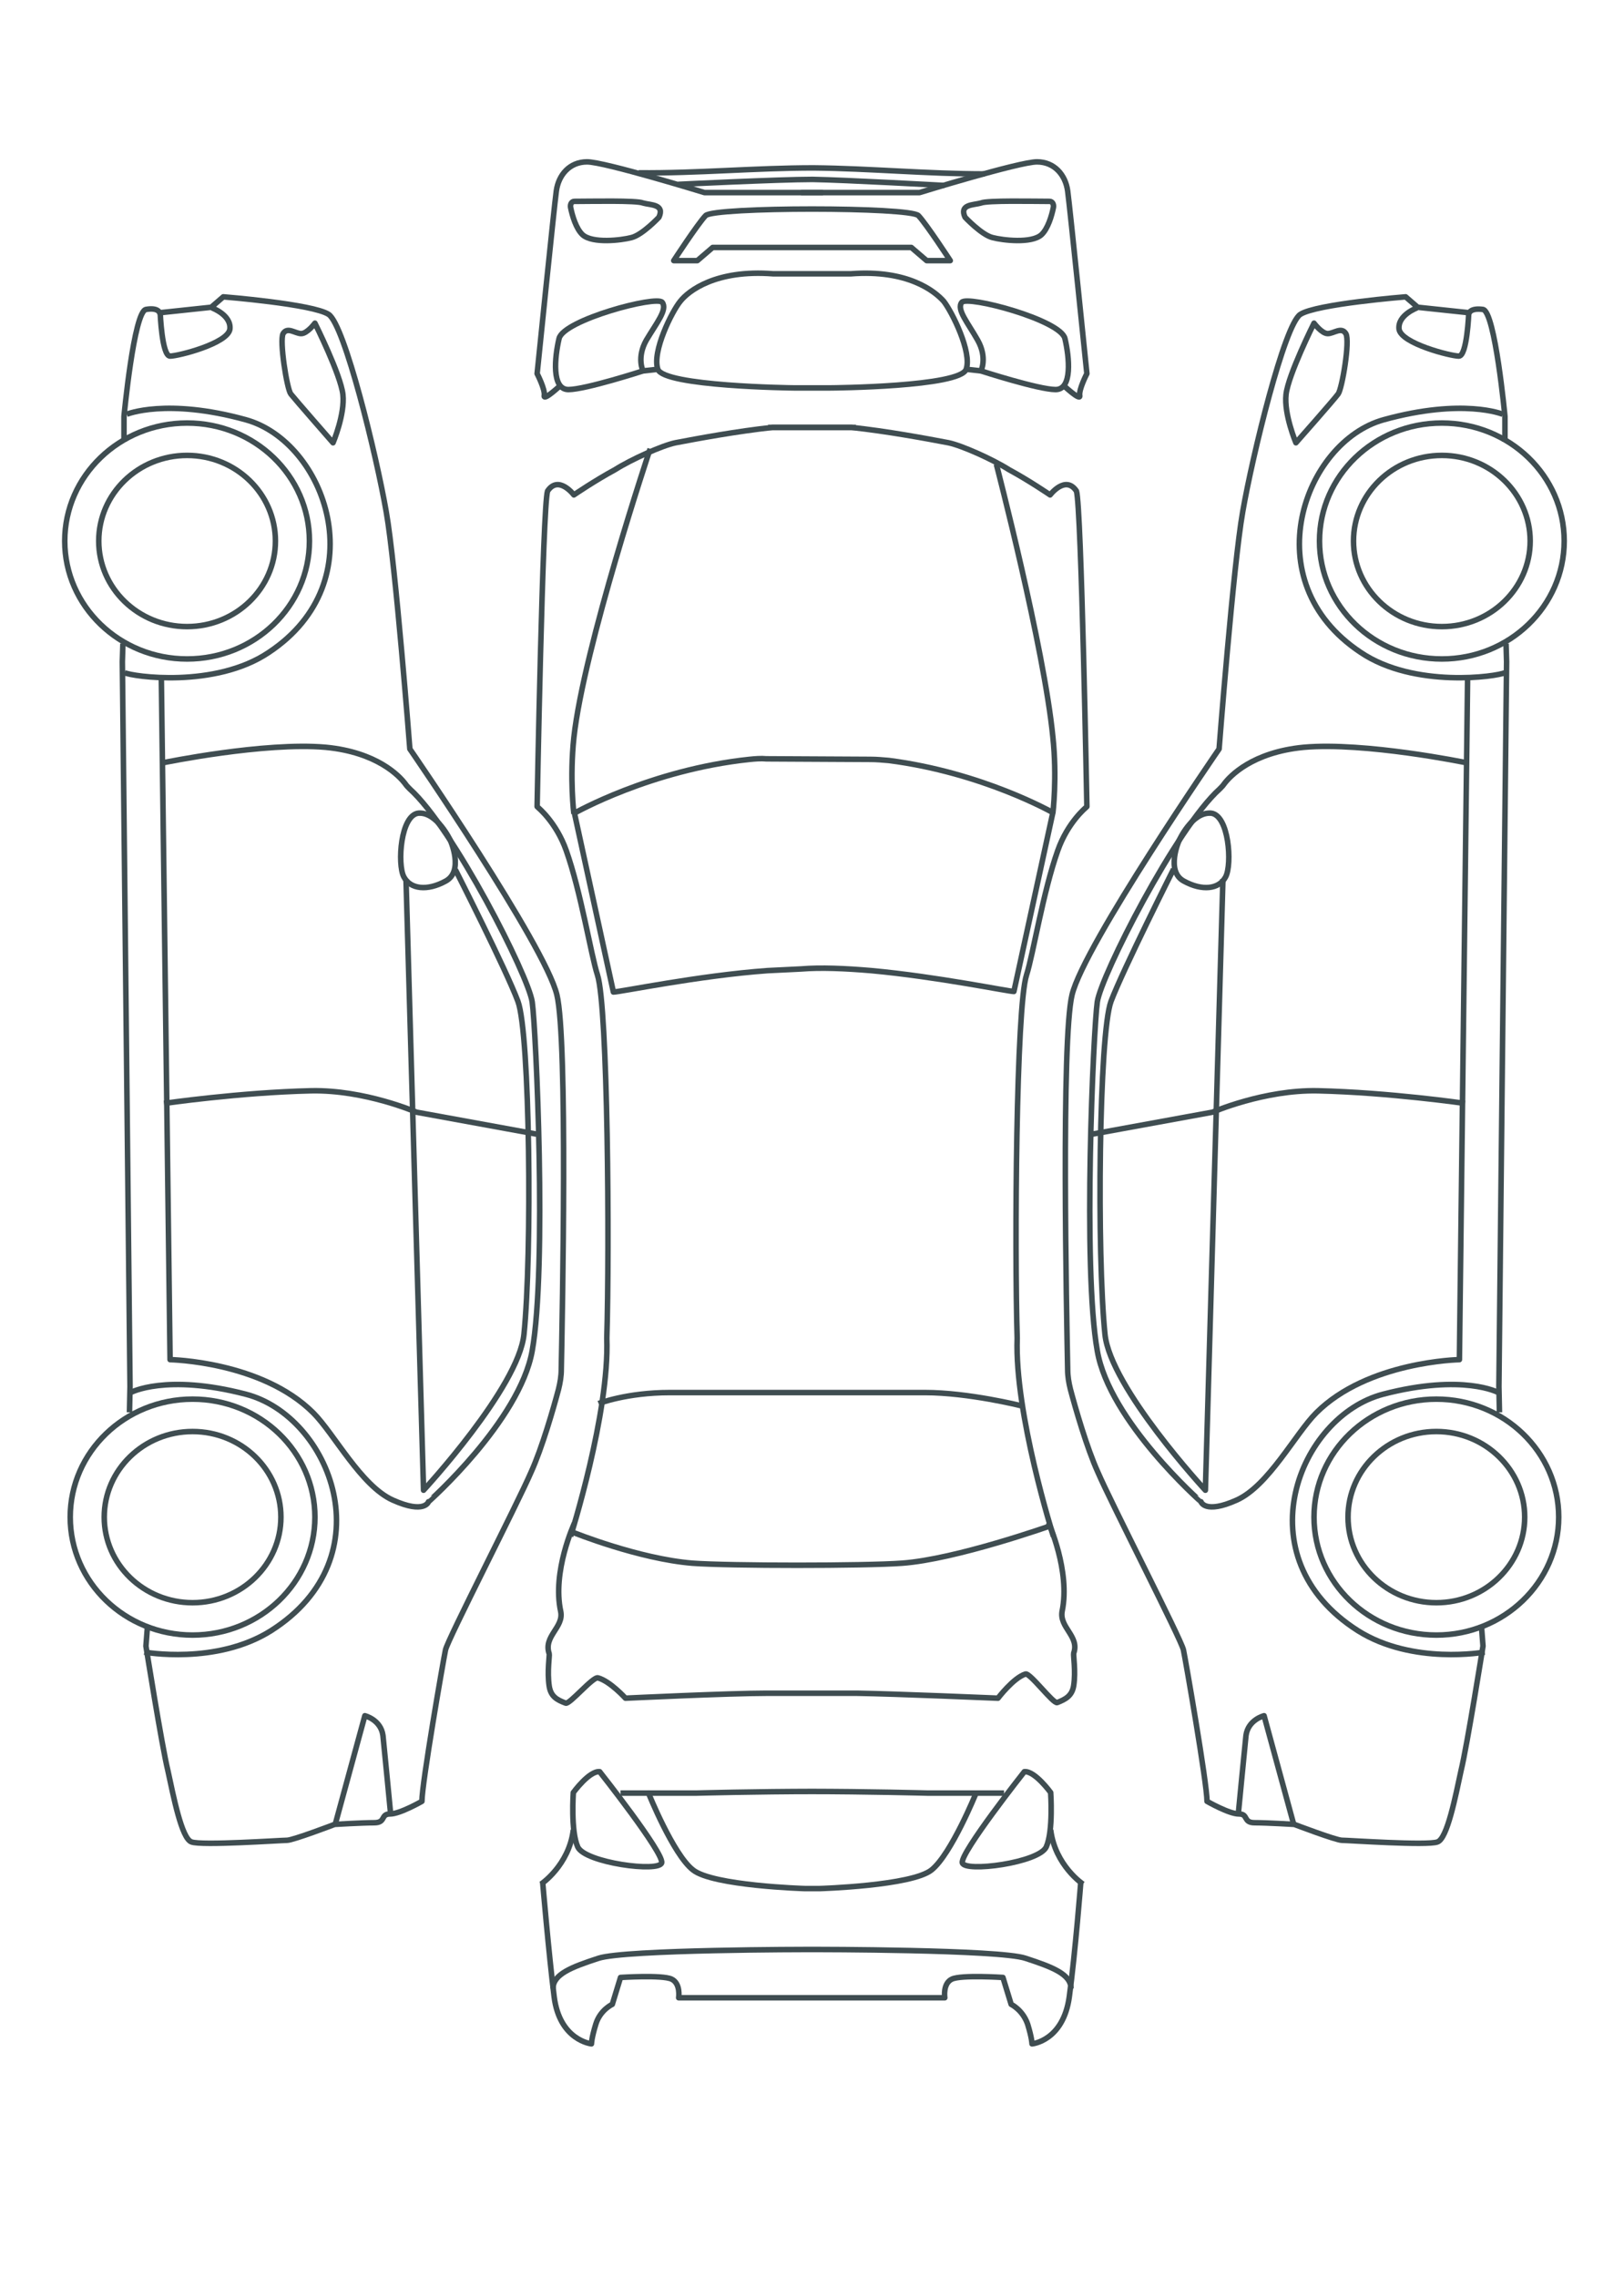 <?xml version="1.0" encoding="utf-8"?>
<!-- Generator: Adobe Illustrator 21.0.0, SVG Export Plug-In . SVG Version: 6.00 Build 0)  -->
<svg version="1.1" id="Слой_2" xmlns="http://www.w3.org/2000/svg" xmlns:xlink="http://www.w3.org/1999/xlink" x="0px" y="0px"
	 viewBox="0 0 296 415" style="enable-background:new 0 0 296 415;" xml:space="preserve">
<style type="text/css">
	.st0{fill:none;stroke:#3F4D51;stroke-width:1.008;stroke-linejoin:round;stroke-miterlimit:10;}
</style>
<g>
	<g>
		<ellipse class="st0" cx="261.8" cy="276.5" rx="16.1" ry="15.6"/>
		<ellipse class="st0" cx="261.8" cy="276.5" rx="22.3" ry="21.5"/>
	</g>
	<path class="st0" d="M214.9,153.2c0,0-2.5,5.6,0.9,7.4c3.3,1.8,6.4,1.5,7.6-0.8s0.6-11.3-2.7-11.6
		C217.2,148,214.9,153.2,214.9,153.2z"/>
	<path class="st0" d="M236.2,80.7c0,0-2.2-5.2-1.8-8.8c0.4-3.6,5.1-13,5.1-13s1.4,1.9,2.5,1.9c1.1,0,2.5-1.3,3.3,0s-0.7,10.1-1.4,11
		C243.1,72.9,236.2,80.7,236.2,80.7z"/>
	<path class="st0" d="M258.3,56.1c0,0-3.6,1.3-3.3,3.9c0.4,2.6,9.4,4.9,10.9,4.9s1.8-7.8,1.8-7.8"/>
	<path class="st0" d="M274.3,122.6c-1.4,0.7-16.5,2.9-26.3-3.7c-19.6-13-10.3-38.4,4.2-42.4c14.5-4,21.7-1,21.7-1"/>
	<path class="st0" d="M270.6,301.1c0,0-13.1,2.4-23.1-3.9c-21.1-13.4-10.8-39.1,4.6-43.1c14.6-3.8,21-0.3,21-0.3"/>
	<path class="st0" d="M274.3,80.5l0-4.6c0,0-1.8-19.1-4-19.5c-2.2-0.3-2.5,0.6-2.5,0.6l-9.4-1l-2.2-1.9c0,0-16.3,1.3-19.2,3.2
		c-2.9,1.9-8.7,25.6-10.5,36c-1.7,9.6-4.3,43.2-4.3,43.2s-24.6,35.7-26.8,44.8c-2,8.2-1,58.2-0.8,68.3c0,1.2,0.2,2.4,0.5,3.6
		c0.9,3.4,3,10.7,5,15.1c2.5,5.8,15.2,30.5,15.6,32.4c0.4,1.9,4.3,24.3,4.3,27.6c0,0,4,2.3,5.8,2.3s0.7,1.6,2.9,1.6
		c2.2,0,7.2,0.3,7.2,0.3s7.6,2.9,8.7,2.9s15.6,1,17.4,0.3c1.8-0.6,3.3-8.4,4.3-13c1.1-4.5,4-22.7,4-22.7l-0.3-3.9"/>
	<path class="st0" d="M225.7,330.6c0,0,1.1-11.4,1.4-14.3c0.4-2.9,3.3-3.6,3.3-3.6l5.4,19.8"/>
	<path class="st0" d="M267.5,123.1l-1.5,124.7c0,0-16.7,0.3-26.1,9.7c-3.8,3.8-8.7,13.3-14.5,15.9c-5.8,2.6-6.5,0.3-6.5,0.3
		S202.2,259,200,246.2c-2.7-15.1-0.7-58.7,0-63.6c0.7-4.8,14.3-31.6,22.3-38.8c0.3-0.3,0.6-0.6,0.8-0.9c1.1-1.5,5.2-5.8,14.5-6.7
		c11.2-1,29.6,2.8,29.6,2.8"/>
	<path class="st0" d="M199.1,206.7l21.9-4c0,0,9.4-4.1,19.2-3.9c13,0.3,26.8,2.3,26.8,2.3"/>
	<polyline class="st0" points="273.3,257.4 273.2,252.7 274.6,120.6 274.5,117.3 	"/>
	<path class="st0" d="M222.9,160.2l-3.2,111.4c0,0-17.3-18.7-18.3-28.4c-1.5-14.6-1.1-54.8,1.1-60.7c2.2-5.8,11.4-24.1,11.4-24.1"/>
	<g>
		<ellipse class="st0" cx="262.8" cy="98.6" rx="16.1" ry="15.6"/>
		<ellipse class="st0" cx="262.8" cy="98.6" rx="22.3" ry="21.5"/>
	</g>
</g>
<g>
	<g>
		<ellipse class="st0" cx="35.1" cy="276.5" rx="16.1" ry="15.6"/>
		<ellipse class="st0" cx="35.1" cy="276.5" rx="22.3" ry="21.5"/>
	</g>
	<path class="st0" d="M82.1,153.2c0,0,2.5,5.6-0.9,7.4c-3.3,1.8-6.4,1.5-7.6-0.8c-1.2-2.3-0.6-11.3,2.7-11.6
		C79.7,148,82.1,153.2,82.1,153.2z"/>
	<path class="st0" d="M60.7,80.7c0,0,2.2-5.2,1.8-8.8c-0.4-3.6-5.1-13-5.1-13s-1.4,1.9-2.5,1.9s-2.5-1.3-3.3,0
		c-0.7,1.3,0.7,10.1,1.4,11S60.7,80.7,60.7,80.7z"/>
	<path class="st0" d="M38.6,56.1c0,0,3.6,1.3,3.3,3.9c-0.4,2.6-9.4,4.9-10.9,4.9S29.2,57,29.2,57"/>
	<path class="st0" d="M22.7,122.6c1.4,0.7,16.5,2.9,26.3-3.7c19.6-13,10.3-38.4-4.2-42.4c-14.5-4-21.7-1-21.7-1"/>
	<path class="st0" d="M26.3,301.1c0,0,13.1,2.4,23.1-3.9c21.1-13.4,10.8-39.1-4.6-43.1c-14.6-3.8-21-0.3-21-0.3"/>
	<path class="st0" d="M22.6,80.5l0-4.6c0,0,1.8-19.1,4-19.5s2.5,0.6,2.5,0.6l9.4-1l2.2-1.9c0,0,16.3,1.3,19.2,3.2s8.7,25.6,10.5,36
		c1.7,9.6,4.3,43.2,4.3,43.2s24.6,35.7,26.8,44.8c2,8.2,1,58.2,0.8,68.3c0,1.2-0.2,2.4-0.5,3.6c-0.9,3.4-3,10.7-5,15.1
		c-2.5,5.8-15.2,30.5-15.6,32.4c-0.4,1.9-4.3,24.3-4.3,27.6c0,0-4,2.3-5.8,2.3s-0.7,1.6-2.9,1.6s-7.2,0.3-7.2,0.3s-7.6,2.9-8.7,2.9
		c-1.1,0-15.6,1-17.4,0.3c-1.8-0.6-3.3-8.4-4.3-13c-1.1-4.5-4-22.7-4-22.7l0.3-3.9"/>
	<path class="st0" d="M71.2,330.6c0,0-1.1-11.4-1.4-14.3c-0.4-2.9-3.3-3.6-3.3-3.6l-5.4,19.8"/>
	<path class="st0" d="M29.4,123.1L31,247.8c0,0,16.7,0.3,26.1,9.7c3.8,3.8,8.7,13.3,14.5,15.9s6.5,0.3,6.5,0.3S94.7,259,97,246.2
		c2.7-15.1,0.7-58.7,0-63.6c-0.7-4.8-14.3-31.6-22.3-38.8c-0.3-0.3-0.6-0.6-0.8-0.9c-1.1-1.5-5.2-5.8-14.5-6.7
		c-11.2-1-29.6,2.8-29.6,2.8"/>
	<path class="st0" d="M97.8,206.7l-21.9-4c0,0-9.4-4.1-19.2-3.9c-13,0.3-26.8,2.3-26.8,2.3"/>
	<polyline class="st0" points="23.6,257.4 23.7,252.7 22.3,120.6 22.4,117.3 	"/>
	<path class="st0" d="M74,160.2l3.2,111.4c0,0,17.3-18.7,18.3-28.4c1.5-14.6,1.1-54.8-1.1-60.7S83,158.5,83,158.5"/>
	<g>
		<ellipse class="st0" cx="34.1" cy="98.6" rx="16.1" ry="15.6"/>
		<ellipse class="st0" cx="34.1" cy="98.6" rx="22.3" ry="21.5"/>
	</g>
</g>
<g>
	<path class="st0" d="M150,35.1h-21.6c0,0-18.2-5.6-21.4-5.6s-5.2,2.4-5.6,5.3s-3.5,33.3-3.5,33.3s1.5,2.9,1.3,4
		c-0.2,1.1,3-1.9,3-1.9"/>
	<path class="st0" d="M117.2,67.6c0,0-1.2-2.4,0.6-5.6c1.9-3.2,3.9-5.6,2.9-6.9c-1-1.3-18,3.2-18.8,6.6c-0.8,3.4-1.4,9.3,1.7,9.3
		S117.2,67.6,117.2,67.6z"/>
	<path class="st0" d="M120.1,39.6c0,0-3,3.2-5,3.7c-1.9,0.5-7.1,1.1-8.9-0.5c-1.2-1.1-1.9-3.5-2.2-5c-0.1-0.6,0.2-1.1,0.7-1.1
		c2.8,0,11.4-0.2,12.5,0.3C118.6,37.4,121.2,37.2,120.1,39.6z"/>
	<line class="st0" x1="119.9" y1="67.3" x2="117.2" y2="67.6"/>
	<path class="st0" d="M167.4,39.3c1.5,1.6,5.8,8.2,5.8,8.2h-4.3l-2.8-2.4h-36.2l-2.8,2.4h-4.3c0,0,4.3-6.6,5.8-8.2
		C130.1,37.7,165.9,37.7,167.4,39.3z"/>
	<path class="st0" d="M146,35.1h21.6c0,0,18.2-5.6,21.4-5.6s5.2,2.4,5.6,5.3c0.4,2.9,3.5,33.3,3.5,33.3s-1.5,2.9-1.3,4
		c0.2,1.1-3-1.9-3-1.9"/>
	<path class="st0" d="M178.8,67.6c0,0,1.2-2.4-0.6-5.6s-3.9-5.6-2.9-6.9c1-1.3,18,3.2,18.8,6.6c0.8,3.4,1.4,9.3-1.7,9.3
		C189.3,71,178.8,67.6,178.8,67.6z"/>
	<path class="st0" d="M155.1,49.9c10.4-0.8,15.3,3.2,16.9,5c1.5,1.9,5.2,9.3,4.1,12.4c-1.1,3.2-24.2,3.4-24.9,3.4h-6.4
		c-0.6,0-23.8-0.3-24.9-3.4c-1.1-3.2,2.6-10.6,4.1-12.4c1.5-1.9,6.5-5.8,16.9-5H155.1z"/>
	<path class="st0" d="M179.5,31.7c-10.4,0-20.9-1-31.2-1.1c-10.7,0-21.2,1-31.9,0.9"/>
	<path class="st0" d="M172.1,33.8c0,0-18-1-24-1.1c-6.1,0-24.5,0.9-24.5,0.9"/>
	<path class="st0" d="M175.9,39.6c0,0,3,3.2,5,3.7c1.9,0.5,7.1,1.1,8.9-0.5c1.2-1.1,1.9-3.5,2.2-5c0.1-0.6-0.2-1.1-0.7-1.1
		c-2.8,0-11.4-0.2-12.5,0.3C177.4,37.4,174.8,37.2,175.9,39.6z"/>
	<line class="st0" x1="176.1" y1="67.3" x2="178.8" y2="67.6"/>
</g>
<g>
	<path class="st0" d="M186.7,322.9c0,0-11.7,14.8-11.3,16.6c0.4,1.8,14,0,15.3-2.9c1.3-2.9,0.8-9.9,0.8-9.9S188.6,322.7,186.7,322.9
		z"/>
	<path class="st0" d="M197.4,343.4c0,0-5.1-3.4-5.9-9.9"/>
	<path class="st0" d="M109.3,322.9c0,0,11.7,14.8,11.3,16.6c-0.4,1.8-14,0-15.3-2.9c-1.3-2.9-0.8-9.9-0.8-9.9
		S107.4,322.7,109.3,322.9z"/>
	<path class="st0" d="M98.6,343.4c0,0,5.1-3.4,5.9-9.9"/>
	<path class="st0" d="M113.1,326.8h5.1c0,0,4.5,11.2,8.1,14c3.6,2.9,20.4,3.4,20.4,3.4h2.7c0,0,16.8-0.5,20.4-3.4
		c3.6-2.9,8.1-14,8.1-14h5.1"/>
	<path class="st0" d="M98.9,342.9c0,0,1.1,13,2.1,21s6.8,8.6,6.8,8.6s0-1,0.8-3.6c0.8-2.6,3-3.6,3-3.6l1.5-4.9c0,0,7.6-0.5,9.3,0.3
		c1.7,0.8,1.3,3.4,1.3,3.4h22.9h2.7h22.9c0,0-0.4-2.6,1.3-3.4c1.7-0.8,9.3-0.3,9.3-0.3l1.5,4.9c0,0,2.1,1,3,3.6
		c0.8,2.6,0.8,3.6,0.8,3.6s5.7-0.5,6.8-8.6c1.1-8.1,2.1-21,2.1-21"/>
	<path class="st0" d="M100.8,362.4c0-2.6,3.4-3.9,8.3-5.5s38.4-1.6,38.4-1.6h1c0,0,33.6,0,38.4,1.6c4.9,1.6,8.3,2.9,8.3,5.5"/>
	<path class="st0" d="M118.2,326.8h8.7c0,0,11-0.3,21.9-0.3h-1.6c10.8,0,21.9,0.3,21.9,0.3h8.7"/>
</g>
<g>
	<path class="st0" d="M181.6,84.6c0,0,8.7,33.4,10.3,49.7c0.8,7.5,0,13.9,0,13.9"/>
	<path class="st0" d="M139.9,176.9c-12.5,0.9-26.9,3.9-28.1,3.9l-7.1-32.6c0,0,13.9-7.9,31.9-9.8c1-0.1,2.1-0.2,3.1-0.1l18.9,0.1
		c1.2,0,2.2,0.1,3.4,0.2c17.1,2.2,29.9,9.5,29.9,9.5l-7.1,32.6c-1,0-14-2.7-26-3.8c-4.7-0.4-9.2-0.6-12.8-0.3L139.9,176.9z"/>
	<path class="st0" d="M118.5,81.8c0,0-12.1,36.2-13.9,52.6c-0.8,7.5,0,13.9,0,13.9"/>
	<path class="st0" d="M104.5,279.3c0,0,11.9,4.8,21.7,5.6c6.8,0.5,31.4,0.5,38.2,0c9.8-0.7,27-6.8,27-6.8"/>
	<path class="st0" d="M109.1,255.8c0,0,5.1-2,13-2h46.5c7.9,0,17.5,2.4,17.5,2.4"/>
	<path class="st0" d="M192.3,280.2"/>
	<path class="st0" d="M191.1,277.5c0,0,4,8.8,2.5,16.1c-0.6,3,3.2,4.6,2.1,7.7c-0.1,0.4,0.4,3.3,0,5.9c-0.3,1.9-1.5,2.5-3,3.1
		c-0.7,0.3-5-5.5-5.8-5.2c-2.2,0.7-5,4.4-5,4.4s-18.9-0.8-25.7-0.9h-16.5c-6.8,0-25.7,0.9-25.7,0.9s-2.8-3.1-5-3.7
		c-0.9-0.3-5.2,4.9-5.9,4.6c-1.6-0.6-2.7-1.2-3-3.1c-0.4-2.7,0.1-5.6,0-5.9c-1.1-3.2,2.7-4.8,2.1-7.7c-1.6-7.3,2.5-16.1,2.5-16.1"/>
	<path class="st0" d="M140,77.9h15.2c6.5,0.7,13.5,2,17.7,2.8c2.4,0.5,8,3,11,4.9c3.7,2,7.5,4.6,7.5,4.6s2.8-3.7,4.8-0.7
		c0.9,2.8,1.9,57.5,1.9,57.5l-0.2,0.2c0,0-3.3,2.7-5.1,7.8c-2.7,7.6-4.5,19-5.7,22.7c-1.9,5.9-2.2,49.4-1.7,66.2
		c-0.5,13.7,6.6,36.1,6.6,36.1"/>
	<path class="st0" d="M156,77.9h-15.2c-6.5,0.7-13.5,2-17.7,2.8c-2.4,0.5-8,3-11,4.9c-3.7,2-7.5,4.6-7.5,4.6s-2.8-3.7-4.8-0.7
		c-0.9,2.8-1.9,57.5-1.9,57.5l0.2,0.2c0,0,3.3,2.7,5.1,7.8c2.7,7.6,4.5,19,5.7,22.7c1.9,5.9,2.2,49.4,1.7,66.2
		c0.5,13.7-6.6,36.1-6.6,36.1"/>
</g>
</svg>
